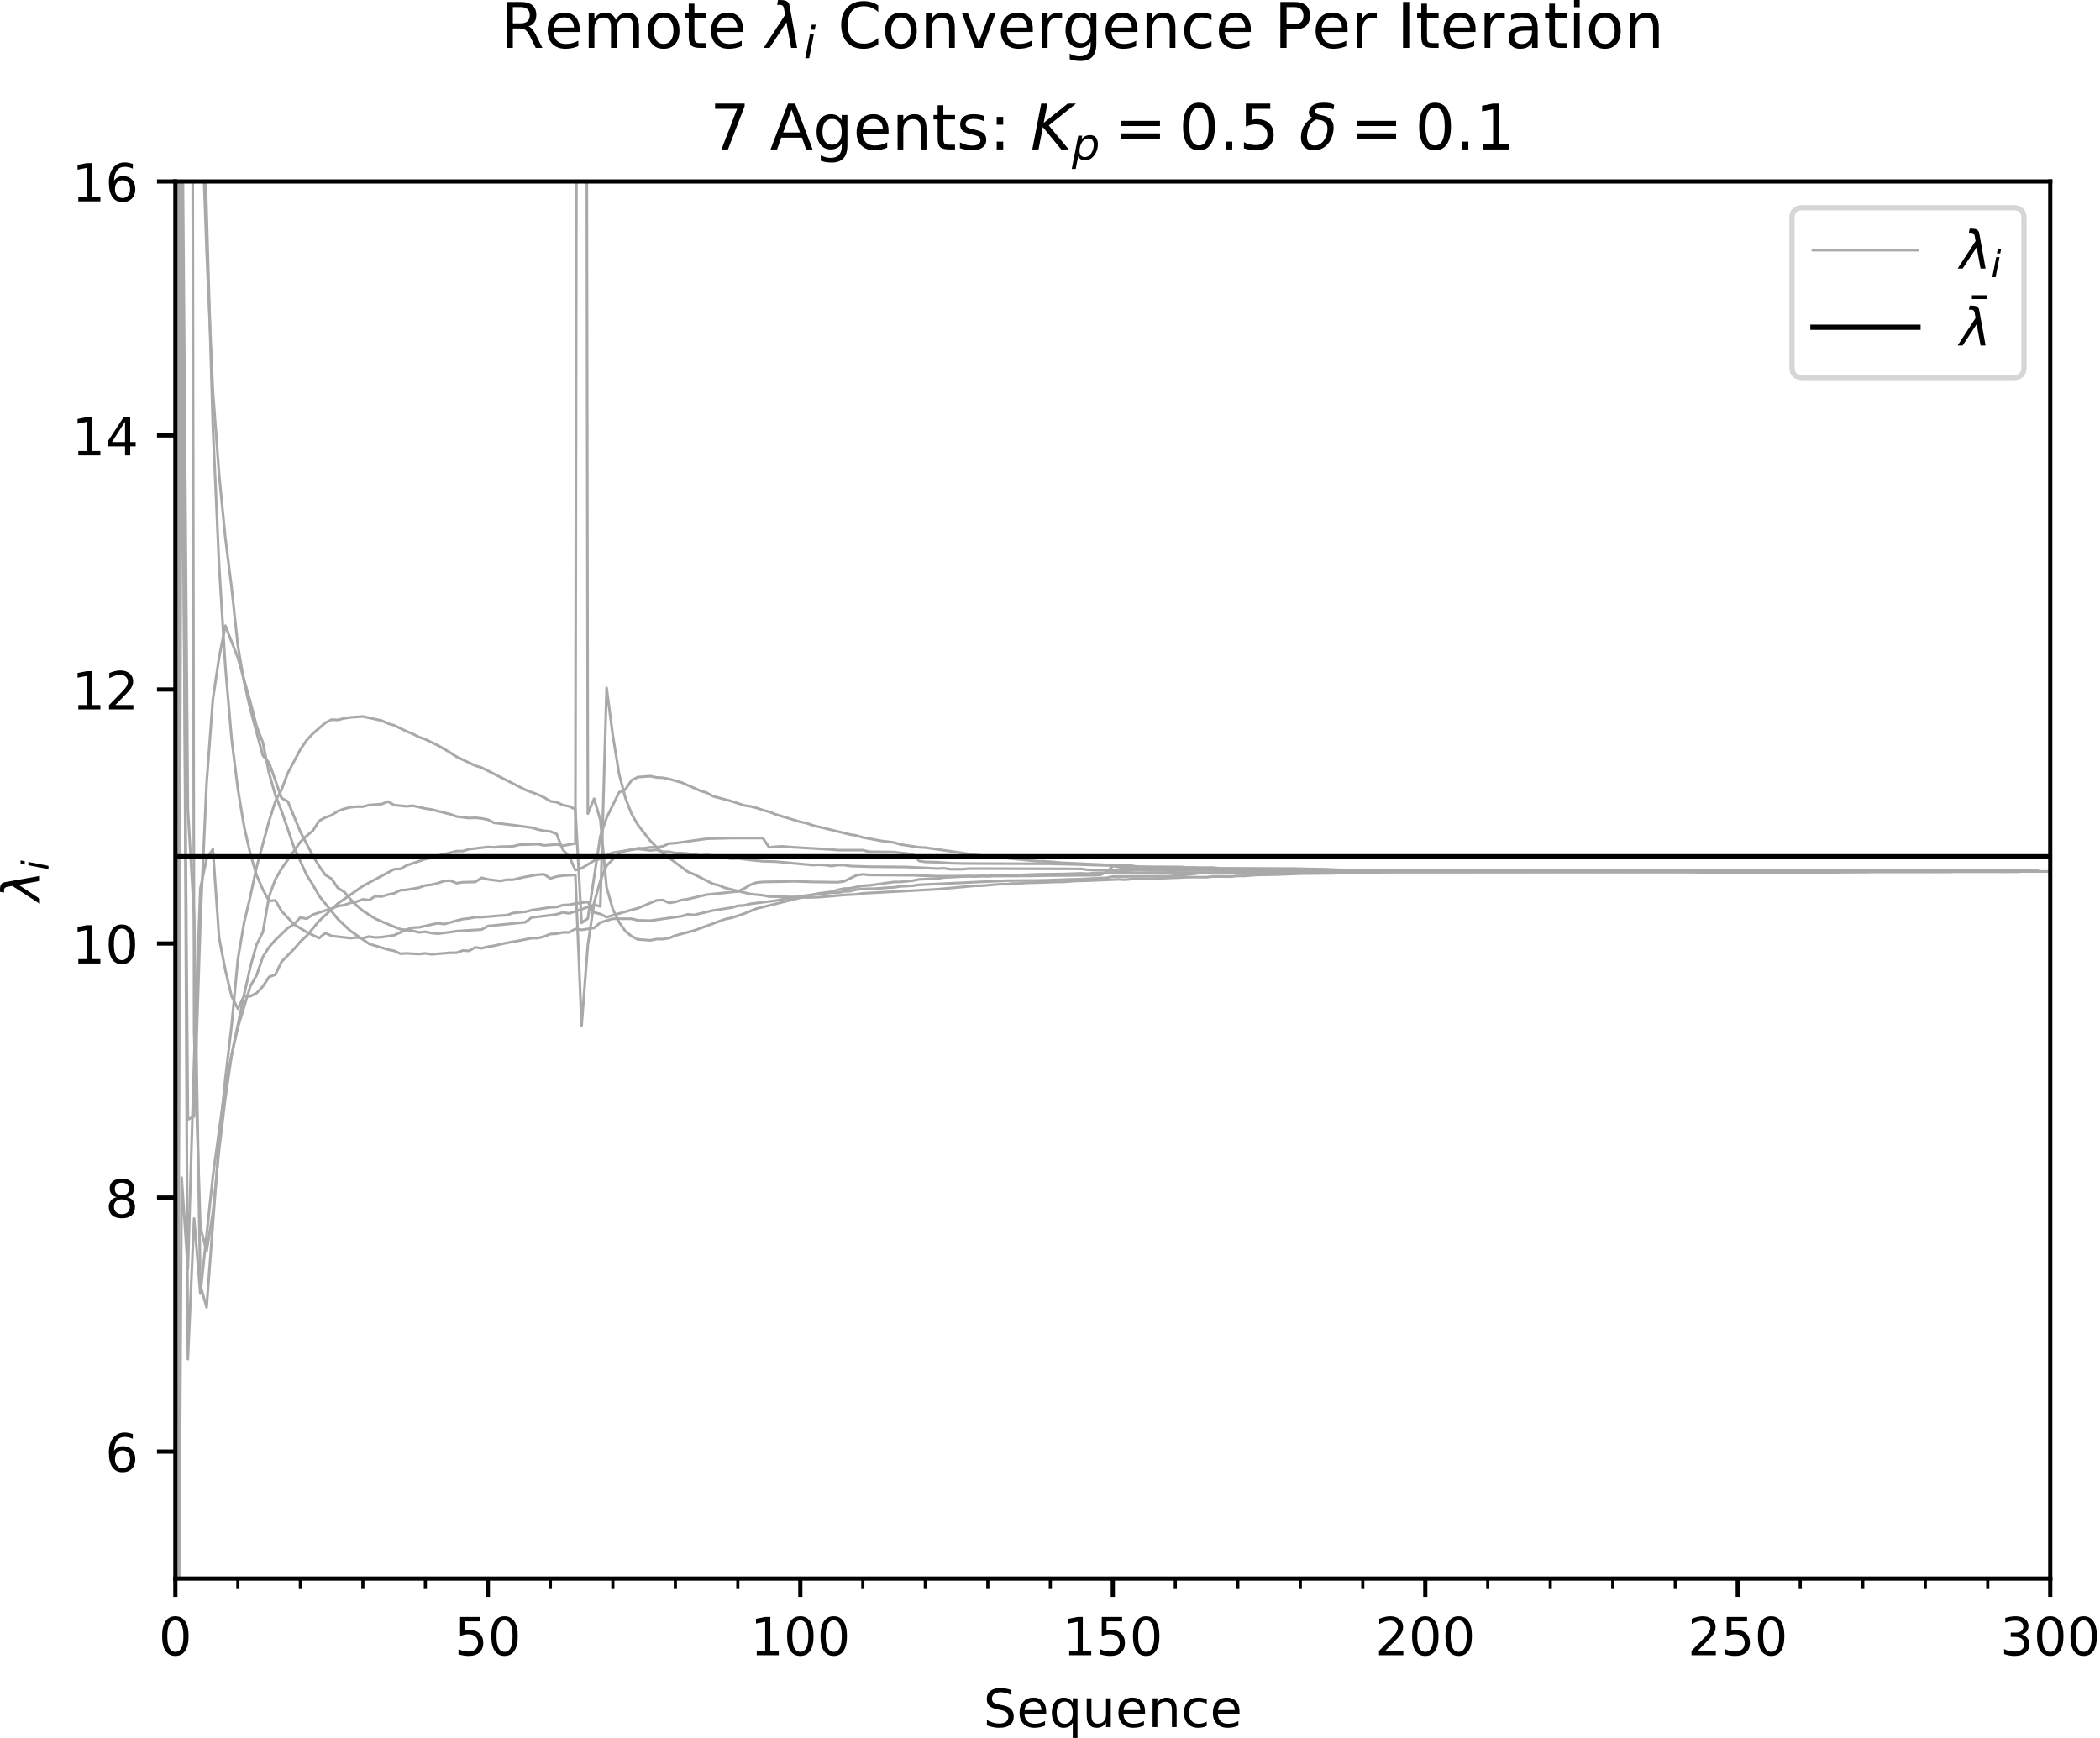 <?xml version="1.0" encoding="utf-8" standalone="no"?>
<!DOCTYPE svg PUBLIC "-//W3C//DTD SVG 1.1//EN"
  "http://www.w3.org/Graphics/SVG/1.1/DTD/svg11.dtd">
<!-- Created with matplotlib (http://matplotlib.org/) -->
<svg height="331pt" version="1.1" viewBox="0 0 400 331" width="400pt" xmlns="http://www.w3.org/2000/svg" xmlns:xlink="http://www.w3.org/1999/xlink">
 <defs>
  <style type="text/css">
*{stroke-linecap:butt;stroke-linejoin:round;}
  </style>
 </defs>
 <g id="figure_1">
  <g id="patch_1">
   <path d="M 0 331.028 
L 400.067 331.028 
L 400.067 0 
L 0 0 
z
" style="fill:#ffffff;"/>
  </g>
  <g id="axes_1">
   <g id="patch_2">
    <path d="M 33.403 300.672 
L 390.523 300.672 
L 390.523 34.56 
L 33.403 34.56 
z
" style="fill:#ffffff;"/>
   </g>
   <g id="matplotlib.axis_1">
    <g id="xtick_1">
     <g id="line2d_1">
      <defs>
       <path d="M 0 0 
L 0 3.5 
" id="m7880a7470b" style="stroke:#000000;stroke-width:0.8;"/>
      </defs>
      <g>
       <use style="stroke:#000000;stroke-width:0.8;" x="33.403" xlink:href="#m7880a7470b" y="300.672"/>
      </g>
     </g>
     <g id="text_1">
      <!-- 0 -->
      <defs>
       <path d="M 31.781 66.406 
Q 24.172 66.406 20.328 58.906 
Q 16.5 51.422 16.5 36.375 
Q 16.5 21.391 20.328 13.891 
Q 24.172 6.391 31.781 6.391 
Q 39.453 6.391 43.281 13.891 
Q 47.125 21.391 47.125 36.375 
Q 47.125 51.422 43.281 58.906 
Q 39.453 66.406 31.781 66.406 
z
M 31.781 74.219 
Q 44.047 74.219 50.516 64.516 
Q 56.984 54.828 56.984 36.375 
Q 56.984 17.969 50.516 8.266 
Q 44.047 -1.422 31.781 -1.422 
Q 19.531 -1.422 13.062 8.266 
Q 6.594 17.969 6.594 36.375 
Q 6.594 54.828 13.062 64.516 
Q 19.531 74.219 31.781 74.219 
z
" id="DejaVuSans-30"/>
      </defs>
      <g transform="translate(30.222 315.27)scale(0.1 -0.1)">
       <use xlink:href="#DejaVuSans-30"/>
      </g>
     </g>
    </g>
    <g id="xtick_2">
     <g id="line2d_2">
      <g>
       <use style="stroke:#000000;stroke-width:0.8;" x="92.923" xlink:href="#m7880a7470b" y="300.672"/>
      </g>
     </g>
     <g id="text_2">
      <!-- 50 -->
      <defs>
       <path d="M 10.797 72.906 
L 49.516 72.906 
L 49.516 64.594 
L 19.828 64.594 
L 19.828 46.734 
Q 21.969 47.469 24.109 47.828 
Q 26.266 48.188 28.422 48.188 
Q 40.625 48.188 47.75 41.5 
Q 54.891 34.812 54.891 23.391 
Q 54.891 11.625 47.562 5.094 
Q 40.234 -1.422 26.906 -1.422 
Q 22.312 -1.422 17.547 -0.641 
Q 12.797 0.141 7.719 1.703 
L 7.719 11.625 
Q 12.109 9.234 16.797 8.062 
Q 21.484 6.891 26.703 6.891 
Q 35.156 6.891 40.078 11.328 
Q 45.016 15.766 45.016 23.391 
Q 45.016 31 40.078 35.438 
Q 35.156 39.891 26.703 39.891 
Q 22.75 39.891 18.812 39.016 
Q 14.891 38.141 10.797 36.281 
z
" id="DejaVuSans-35"/>
      </defs>
      <g transform="translate(86.561 315.27)scale(0.1 -0.1)">
       <use xlink:href="#DejaVuSans-35"/>
       <use x="63.623" xlink:href="#DejaVuSans-30"/>
      </g>
     </g>
    </g>
    <g id="xtick_3">
     <g id="line2d_3">
      <g>
       <use style="stroke:#000000;stroke-width:0.8;" x="152.443" xlink:href="#m7880a7470b" y="300.672"/>
      </g>
     </g>
     <g id="text_3">
      <!-- 100 -->
      <defs>
       <path d="M 12.406 8.297 
L 28.516 8.297 
L 28.516 63.922 
L 10.984 60.406 
L 10.984 69.391 
L 28.422 72.906 
L 38.281 72.906 
L 38.281 8.297 
L 54.391 8.297 
L 54.391 0 
L 12.406 0 
z
" id="DejaVuSans-31"/>
      </defs>
      <g transform="translate(142.899 315.27)scale(0.1 -0.1)">
       <use xlink:href="#DejaVuSans-31"/>
       <use x="63.623" xlink:href="#DejaVuSans-30"/>
       <use x="127.246" xlink:href="#DejaVuSans-30"/>
      </g>
     </g>
    </g>
    <g id="xtick_4">
     <g id="line2d_4">
      <g>
       <use style="stroke:#000000;stroke-width:0.8;" x="211.963" xlink:href="#m7880a7470b" y="300.672"/>
      </g>
     </g>
     <g id="text_4">
      <!-- 150 -->
      <g transform="translate(202.419 315.27)scale(0.1 -0.1)">
       <use xlink:href="#DejaVuSans-31"/>
       <use x="63.623" xlink:href="#DejaVuSans-35"/>
       <use x="127.246" xlink:href="#DejaVuSans-30"/>
      </g>
     </g>
    </g>
    <g id="xtick_5">
     <g id="line2d_5">
      <g>
       <use style="stroke:#000000;stroke-width:0.8;" x="271.483" xlink:href="#m7880a7470b" y="300.672"/>
      </g>
     </g>
     <g id="text_5">
      <!-- 200 -->
      <defs>
       <path d="M 19.188 8.297 
L 53.609 8.297 
L 53.609 0 
L 7.328 0 
L 7.328 8.297 
Q 12.938 14.109 22.625 23.891 
Q 32.328 33.688 34.812 36.531 
Q 39.547 41.844 41.422 45.531 
Q 43.312 49.219 43.312 52.781 
Q 43.312 58.594 39.234 62.25 
Q 35.156 65.922 28.609 65.922 
Q 23.969 65.922 18.812 64.312 
Q 13.672 62.703 7.812 59.422 
L 7.812 69.391 
Q 13.766 71.781 18.938 73 
Q 24.125 74.219 28.422 74.219 
Q 39.75 74.219 46.484 68.547 
Q 53.219 62.891 53.219 53.422 
Q 53.219 48.922 51.531 44.891 
Q 49.859 40.875 45.406 35.406 
Q 44.188 33.984 37.641 27.219 
Q 31.109 20.453 19.188 8.297 
z
" id="DejaVuSans-32"/>
      </defs>
      <g transform="translate(261.939 315.27)scale(0.1 -0.1)">
       <use xlink:href="#DejaVuSans-32"/>
       <use x="63.623" xlink:href="#DejaVuSans-30"/>
       <use x="127.246" xlink:href="#DejaVuSans-30"/>
      </g>
     </g>
    </g>
    <g id="xtick_6">
     <g id="line2d_6">
      <g>
       <use style="stroke:#000000;stroke-width:0.8;" x="331.003" xlink:href="#m7880a7470b" y="300.672"/>
      </g>
     </g>
     <g id="text_6">
      <!-- 250 -->
      <g transform="translate(321.459 315.27)scale(0.1 -0.1)">
       <use xlink:href="#DejaVuSans-32"/>
       <use x="63.623" xlink:href="#DejaVuSans-35"/>
       <use x="127.246" xlink:href="#DejaVuSans-30"/>
      </g>
     </g>
    </g>
    <g id="xtick_7">
     <g id="line2d_7">
      <g>
       <use style="stroke:#000000;stroke-width:0.8;" x="390.523" xlink:href="#m7880a7470b" y="300.672"/>
      </g>
     </g>
     <g id="text_7">
      <!-- 300 -->
      <defs>
       <path d="M 40.578 39.312 
Q 47.656 37.797 51.625 33 
Q 55.609 28.219 55.609 21.188 
Q 55.609 10.406 48.188 4.484 
Q 40.766 -1.422 27.094 -1.422 
Q 22.516 -1.422 17.656 -0.516 
Q 12.797 0.391 7.625 2.203 
L 7.625 11.719 
Q 11.719 9.328 16.594 8.109 
Q 21.484 6.891 26.812 6.891 
Q 36.078 6.891 40.938 10.547 
Q 45.797 14.203 45.797 21.188 
Q 45.797 27.641 41.281 31.266 
Q 36.766 34.906 28.719 34.906 
L 20.219 34.906 
L 20.219 43.016 
L 29.109 43.016 
Q 36.375 43.016 40.234 45.922 
Q 44.094 48.828 44.094 54.297 
Q 44.094 59.906 40.109 62.906 
Q 36.141 65.922 28.719 65.922 
Q 24.656 65.922 20.016 65.031 
Q 15.375 64.156 9.812 62.312 
L 9.812 71.094 
Q 15.438 72.656 20.344 73.438 
Q 25.25 74.219 29.594 74.219 
Q 40.828 74.219 47.359 69.109 
Q 53.906 64.016 53.906 55.328 
Q 53.906 49.266 50.438 45.094 
Q 46.969 40.922 40.578 39.312 
z
" id="DejaVuSans-33"/>
      </defs>
      <g transform="translate(380.979 315.27)scale(0.1 -0.1)">
       <use xlink:href="#DejaVuSans-33"/>
       <use x="63.623" xlink:href="#DejaVuSans-30"/>
       <use x="127.246" xlink:href="#DejaVuSans-30"/>
      </g>
     </g>
    </g>
    <g id="xtick_8">
     <g id="line2d_8">
      <defs>
       <path d="M 0 0 
L 0 2 
" id="m0aa3557a37" style="stroke:#000000;stroke-width:0.6;"/>
      </defs>
      <g>
       <use style="stroke:#000000;stroke-width:0.6;" x="33.403" xlink:href="#m0aa3557a37" y="300.672"/>
      </g>
     </g>
    </g>
    <g id="xtick_9">
     <g id="line2d_9">
      <g>
       <use style="stroke:#000000;stroke-width:0.6;" x="45.307" xlink:href="#m0aa3557a37" y="300.672"/>
      </g>
     </g>
    </g>
    <g id="xtick_10">
     <g id="line2d_10">
      <g>
       <use style="stroke:#000000;stroke-width:0.6;" x="57.211" xlink:href="#m0aa3557a37" y="300.672"/>
      </g>
     </g>
    </g>
    <g id="xtick_11">
     <g id="line2d_11">
      <g>
       <use style="stroke:#000000;stroke-width:0.6;" x="69.115" xlink:href="#m0aa3557a37" y="300.672"/>
      </g>
     </g>
    </g>
    <g id="xtick_12">
     <g id="line2d_12">
      <g>
       <use style="stroke:#000000;stroke-width:0.6;" x="81.019" xlink:href="#m0aa3557a37" y="300.672"/>
      </g>
     </g>
    </g>
    <g id="xtick_13">
     <g id="line2d_13">
      <g>
       <use style="stroke:#000000;stroke-width:0.6;" x="92.923" xlink:href="#m0aa3557a37" y="300.672"/>
      </g>
     </g>
    </g>
    <g id="xtick_14">
     <g id="line2d_14">
      <g>
       <use style="stroke:#000000;stroke-width:0.6;" x="104.827" xlink:href="#m0aa3557a37" y="300.672"/>
      </g>
     </g>
    </g>
    <g id="xtick_15">
     <g id="line2d_15">
      <g>
       <use style="stroke:#000000;stroke-width:0.6;" x="116.731" xlink:href="#m0aa3557a37" y="300.672"/>
      </g>
     </g>
    </g>
    <g id="xtick_16">
     <g id="line2d_16">
      <g>
       <use style="stroke:#000000;stroke-width:0.6;" x="128.635" xlink:href="#m0aa3557a37" y="300.672"/>
      </g>
     </g>
    </g>
    <g id="xtick_17">
     <g id="line2d_17">
      <g>
       <use style="stroke:#000000;stroke-width:0.6;" x="140.539" xlink:href="#m0aa3557a37" y="300.672"/>
      </g>
     </g>
    </g>
    <g id="xtick_18">
     <g id="line2d_18">
      <g>
       <use style="stroke:#000000;stroke-width:0.6;" x="152.443" xlink:href="#m0aa3557a37" y="300.672"/>
      </g>
     </g>
    </g>
    <g id="xtick_19">
     <g id="line2d_19">
      <g>
       <use style="stroke:#000000;stroke-width:0.6;" x="164.347" xlink:href="#m0aa3557a37" y="300.672"/>
      </g>
     </g>
    </g>
    <g id="xtick_20">
     <g id="line2d_20">
      <g>
       <use style="stroke:#000000;stroke-width:0.6;" x="176.251" xlink:href="#m0aa3557a37" y="300.672"/>
      </g>
     </g>
    </g>
    <g id="xtick_21">
     <g id="line2d_21">
      <g>
       <use style="stroke:#000000;stroke-width:0.6;" x="188.155" xlink:href="#m0aa3557a37" y="300.672"/>
      </g>
     </g>
    </g>
    <g id="xtick_22">
     <g id="line2d_22">
      <g>
       <use style="stroke:#000000;stroke-width:0.6;" x="200.059" xlink:href="#m0aa3557a37" y="300.672"/>
      </g>
     </g>
    </g>
    <g id="xtick_23">
     <g id="line2d_23">
      <g>
       <use style="stroke:#000000;stroke-width:0.6;" x="211.963" xlink:href="#m0aa3557a37" y="300.672"/>
      </g>
     </g>
    </g>
    <g id="xtick_24">
     <g id="line2d_24">
      <g>
       <use style="stroke:#000000;stroke-width:0.6;" x="223.867" xlink:href="#m0aa3557a37" y="300.672"/>
      </g>
     </g>
    </g>
    <g id="xtick_25">
     <g id="line2d_25">
      <g>
       <use style="stroke:#000000;stroke-width:0.6;" x="235.771" xlink:href="#m0aa3557a37" y="300.672"/>
      </g>
     </g>
    </g>
    <g id="xtick_26">
     <g id="line2d_26">
      <g>
       <use style="stroke:#000000;stroke-width:0.6;" x="247.675" xlink:href="#m0aa3557a37" y="300.672"/>
      </g>
     </g>
    </g>
    <g id="xtick_27">
     <g id="line2d_27">
      <g>
       <use style="stroke:#000000;stroke-width:0.6;" x="259.579" xlink:href="#m0aa3557a37" y="300.672"/>
      </g>
     </g>
    </g>
    <g id="xtick_28">
     <g id="line2d_28">
      <g>
       <use style="stroke:#000000;stroke-width:0.6;" x="271.483" xlink:href="#m0aa3557a37" y="300.672"/>
      </g>
     </g>
    </g>
    <g id="xtick_29">
     <g id="line2d_29">
      <g>
       <use style="stroke:#000000;stroke-width:0.6;" x="283.387" xlink:href="#m0aa3557a37" y="300.672"/>
      </g>
     </g>
    </g>
    <g id="xtick_30">
     <g id="line2d_30">
      <g>
       <use style="stroke:#000000;stroke-width:0.6;" x="295.291" xlink:href="#m0aa3557a37" y="300.672"/>
      </g>
     </g>
    </g>
    <g id="xtick_31">
     <g id="line2d_31">
      <g>
       <use style="stroke:#000000;stroke-width:0.6;" x="307.195" xlink:href="#m0aa3557a37" y="300.672"/>
      </g>
     </g>
    </g>
    <g id="xtick_32">
     <g id="line2d_32">
      <g>
       <use style="stroke:#000000;stroke-width:0.6;" x="319.099" xlink:href="#m0aa3557a37" y="300.672"/>
      </g>
     </g>
    </g>
    <g id="xtick_33">
     <g id="line2d_33">
      <g>
       <use style="stroke:#000000;stroke-width:0.6;" x="331.003" xlink:href="#m0aa3557a37" y="300.672"/>
      </g>
     </g>
    </g>
    <g id="xtick_34">
     <g id="line2d_34">
      <g>
       <use style="stroke:#000000;stroke-width:0.6;" x="342.907" xlink:href="#m0aa3557a37" y="300.672"/>
      </g>
     </g>
    </g>
    <g id="xtick_35">
     <g id="line2d_35">
      <g>
       <use style="stroke:#000000;stroke-width:0.6;" x="354.811" xlink:href="#m0aa3557a37" y="300.672"/>
      </g>
     </g>
    </g>
    <g id="xtick_36">
     <g id="line2d_36">
      <g>
       <use style="stroke:#000000;stroke-width:0.6;" x="366.715" xlink:href="#m0aa3557a37" y="300.672"/>
      </g>
     </g>
    </g>
    <g id="xtick_37">
     <g id="line2d_37">
      <g>
       <use style="stroke:#000000;stroke-width:0.6;" x="378.619" xlink:href="#m0aa3557a37" y="300.672"/>
      </g>
     </g>
    </g>
    <g id="xtick_38">
     <g id="line2d_38">
      <g>
       <use style="stroke:#000000;stroke-width:0.6;" x="390.523" xlink:href="#m0aa3557a37" y="300.672"/>
      </g>
     </g>
    </g>
    <g id="text_8">
     <!-- Sequence -->
     <defs>
      <path d="M 53.516 70.516 
L 53.516 60.891 
Q 47.906 63.578 42.922 64.891 
Q 37.938 66.219 33.297 66.219 
Q 25.25 66.219 20.875 63.094 
Q 16.5 59.969 16.5 54.203 
Q 16.5 49.359 19.406 46.891 
Q 22.312 44.438 30.422 42.922 
L 36.375 41.703 
Q 47.406 39.594 52.656 34.297 
Q 57.906 29 57.906 20.125 
Q 57.906 9.516 50.797 4.047 
Q 43.703 -1.422 29.984 -1.422 
Q 24.812 -1.422 18.969 -0.25 
Q 13.141 0.922 6.891 3.219 
L 6.891 13.375 
Q 12.891 10.016 18.656 8.297 
Q 24.422 6.594 29.984 6.594 
Q 38.422 6.594 43.016 9.906 
Q 47.609 13.234 47.609 19.391 
Q 47.609 24.75 44.312 27.781 
Q 41.016 30.812 33.5 32.328 
L 27.484 33.5 
Q 16.453 35.688 11.516 40.375 
Q 6.594 45.062 6.594 53.422 
Q 6.594 63.094 13.406 68.656 
Q 20.219 74.219 32.172 74.219 
Q 37.312 74.219 42.625 73.281 
Q 47.953 72.359 53.516 70.516 
z
" id="DejaVuSans-53"/>
      <path d="M 56.203 29.594 
L 56.203 25.203 
L 14.891 25.203 
Q 15.484 15.922 20.484 11.062 
Q 25.484 6.203 34.422 6.203 
Q 39.594 6.203 44.453 7.469 
Q 49.312 8.734 54.109 11.281 
L 54.109 2.781 
Q 49.266 0.734 44.188 -0.344 
Q 39.109 -1.422 33.891 -1.422 
Q 20.797 -1.422 13.156 6.188 
Q 5.516 13.812 5.516 26.812 
Q 5.516 40.234 12.766 48.109 
Q 20.016 56 32.328 56 
Q 43.359 56 49.781 48.891 
Q 56.203 41.797 56.203 29.594 
z
M 47.219 32.234 
Q 47.125 39.594 43.094 43.984 
Q 39.062 48.391 32.422 48.391 
Q 24.906 48.391 20.391 44.141 
Q 15.875 39.891 15.188 32.172 
z
" id="DejaVuSans-65"/>
      <path d="M 14.797 27.297 
Q 14.797 17.391 18.875 11.75 
Q 22.953 6.109 30.078 6.109 
Q 37.203 6.109 41.297 11.75 
Q 45.406 17.391 45.406 27.297 
Q 45.406 37.203 41.297 42.844 
Q 37.203 48.484 30.078 48.484 
Q 22.953 48.484 18.875 42.844 
Q 14.797 37.203 14.797 27.297 
z
M 45.406 8.203 
Q 42.578 3.328 38.25 0.953 
Q 33.938 -1.422 27.875 -1.422 
Q 17.969 -1.422 11.734 6.484 
Q 5.516 14.406 5.516 27.297 
Q 5.516 40.188 11.734 48.094 
Q 17.969 56 27.875 56 
Q 33.938 56 38.25 53.625 
Q 42.578 51.266 45.406 46.391 
L 45.406 54.688 
L 54.391 54.688 
L 54.391 -20.797 
L 45.406 -20.797 
z
" id="DejaVuSans-71"/>
      <path d="M 8.5 21.578 
L 8.5 54.688 
L 17.484 54.688 
L 17.484 21.922 
Q 17.484 14.156 20.5 10.266 
Q 23.531 6.391 29.594 6.391 
Q 36.859 6.391 41.078 11.031 
Q 45.312 15.672 45.312 23.688 
L 45.312 54.688 
L 54.297 54.688 
L 54.297 0 
L 45.312 0 
L 45.312 8.406 
Q 42.047 3.422 37.719 1 
Q 33.406 -1.422 27.688 -1.422 
Q 18.266 -1.422 13.375 4.438 
Q 8.5 10.297 8.5 21.578 
z
M 31.109 56 
z
" id="DejaVuSans-75"/>
      <path d="M 54.891 33.016 
L 54.891 0 
L 45.906 0 
L 45.906 32.719 
Q 45.906 40.484 42.875 44.328 
Q 39.844 48.188 33.797 48.188 
Q 26.516 48.188 22.312 43.547 
Q 18.109 38.922 18.109 30.906 
L 18.109 0 
L 9.078 0 
L 9.078 54.688 
L 18.109 54.688 
L 18.109 46.188 
Q 21.344 51.125 25.703 53.562 
Q 30.078 56 35.797 56 
Q 45.219 56 50.047 50.172 
Q 54.891 44.344 54.891 33.016 
z
" id="DejaVuSans-6e"/>
      <path d="M 48.781 52.594 
L 48.781 44.188 
Q 44.969 46.297 41.141 47.344 
Q 37.312 48.391 33.406 48.391 
Q 24.656 48.391 19.812 42.844 
Q 14.984 37.312 14.984 27.297 
Q 14.984 17.281 19.812 11.734 
Q 24.656 6.203 33.406 6.203 
Q 37.312 6.203 41.141 7.25 
Q 44.969 8.297 48.781 10.406 
L 48.781 2.094 
Q 45.016 0.344 40.984 -0.531 
Q 36.969 -1.422 32.422 -1.422 
Q 20.062 -1.422 12.781 6.344 
Q 5.516 14.109 5.516 27.297 
Q 5.516 40.672 12.859 48.328 
Q 20.219 56 33.016 56 
Q 37.156 56 41.109 55.141 
Q 45.062 54.297 48.781 52.594 
z
" id="DejaVuSans-63"/>
     </defs>
     <g transform="translate(187.298 328.949)scale(0.1 -0.1)">
      <use xlink:href="#DejaVuSans-53"/>
      <use x="63.477" xlink:href="#DejaVuSans-65"/>
      <use x="125" xlink:href="#DejaVuSans-71"/>
      <use x="188.477" xlink:href="#DejaVuSans-75"/>
      <use x="251.855" xlink:href="#DejaVuSans-65"/>
      <use x="313.379" xlink:href="#DejaVuSans-6e"/>
      <use x="376.758" xlink:href="#DejaVuSans-63"/>
      <use x="431.738" xlink:href="#DejaVuSans-65"/>
     </g>
    </g>
   </g>
   <g id="matplotlib.axis_2">
    <g id="ytick_1">
     <g id="line2d_39">
      <defs>
       <path d="M 0 0 
L -3.5 0 
" id="md1a65b5366" style="stroke:#000000;stroke-width:0.8;"/>
      </defs>
      <g>
       <use style="stroke:#000000;stroke-width:0.8;" x="33.403" xlink:href="#md1a65b5366" y="276.48"/>
      </g>
     </g>
     <g id="text_9">
      <!-- 6 -->
      <defs>
       <path d="M 33.016 40.375 
Q 26.375 40.375 22.484 35.828 
Q 18.609 31.297 18.609 23.391 
Q 18.609 15.531 22.484 10.953 
Q 26.375 6.391 33.016 6.391 
Q 39.656 6.391 43.531 10.953 
Q 47.406 15.531 47.406 23.391 
Q 47.406 31.297 43.531 35.828 
Q 39.656 40.375 33.016 40.375 
z
M 52.594 71.297 
L 52.594 62.312 
Q 48.875 64.062 45.094 64.984 
Q 41.312 65.922 37.594 65.922 
Q 27.828 65.922 22.672 59.328 
Q 17.531 52.734 16.797 39.406 
Q 19.672 43.656 24.016 45.922 
Q 28.375 48.188 33.594 48.188 
Q 44.578 48.188 50.953 41.516 
Q 57.328 34.859 57.328 23.391 
Q 57.328 12.156 50.688 5.359 
Q 44.047 -1.422 33.016 -1.422 
Q 20.359 -1.422 13.672 8.266 
Q 6.984 17.969 6.984 36.375 
Q 6.984 53.656 15.188 63.938 
Q 23.391 74.219 37.203 74.219 
Q 40.922 74.219 44.703 73.484 
Q 48.484 72.75 52.594 71.297 
z
" id="DejaVuSans-36"/>
      </defs>
      <g transform="translate(20.041 280.279)scale(0.1 -0.1)">
       <use xlink:href="#DejaVuSans-36"/>
      </g>
     </g>
    </g>
    <g id="ytick_2">
     <g id="line2d_40">
      <g>
       <use style="stroke:#000000;stroke-width:0.8;" x="33.403" xlink:href="#md1a65b5366" y="228.096"/>
      </g>
     </g>
     <g id="text_10">
      <!-- 8 -->
      <defs>
       <path d="M 31.781 34.625 
Q 24.75 34.625 20.719 30.859 
Q 16.703 27.094 16.703 20.516 
Q 16.703 13.922 20.719 10.156 
Q 24.75 6.391 31.781 6.391 
Q 38.812 6.391 42.859 10.172 
Q 46.922 13.969 46.922 20.516 
Q 46.922 27.094 42.891 30.859 
Q 38.875 34.625 31.781 34.625 
z
M 21.922 38.812 
Q 15.578 40.375 12.031 44.719 
Q 8.5 49.078 8.5 55.328 
Q 8.5 64.062 14.719 69.141 
Q 20.953 74.219 31.781 74.219 
Q 42.672 74.219 48.875 69.141 
Q 55.078 64.062 55.078 55.328 
Q 55.078 49.078 51.531 44.719 
Q 48 40.375 41.703 38.812 
Q 48.828 37.156 52.797 32.312 
Q 56.781 27.484 56.781 20.516 
Q 56.781 9.906 50.312 4.234 
Q 43.844 -1.422 31.781 -1.422 
Q 19.734 -1.422 13.25 4.234 
Q 6.781 9.906 6.781 20.516 
Q 6.781 27.484 10.781 32.312 
Q 14.797 37.156 21.922 38.812 
z
M 18.312 54.391 
Q 18.312 48.734 21.844 45.562 
Q 25.391 42.391 31.781 42.391 
Q 38.141 42.391 41.719 45.562 
Q 45.312 48.734 45.312 54.391 
Q 45.312 60.062 41.719 63.234 
Q 38.141 66.406 31.781 66.406 
Q 25.391 66.406 21.844 63.234 
Q 18.312 60.062 18.312 54.391 
z
" id="DejaVuSans-38"/>
      </defs>
      <g transform="translate(20.041 231.895)scale(0.1 -0.1)">
       <use xlink:href="#DejaVuSans-38"/>
      </g>
     </g>
    </g>
    <g id="ytick_3">
     <g id="line2d_41">
      <g>
       <use style="stroke:#000000;stroke-width:0.8;" x="33.403" xlink:href="#md1a65b5366" y="179.712"/>
      </g>
     </g>
     <g id="text_11">
      <!-- 10 -->
      <g transform="translate(13.678 183.511)scale(0.1 -0.1)">
       <use xlink:href="#DejaVuSans-31"/>
       <use x="63.623" xlink:href="#DejaVuSans-30"/>
      </g>
     </g>
    </g>
    <g id="ytick_4">
     <g id="line2d_42">
      <g>
       <use style="stroke:#000000;stroke-width:0.8;" x="33.403" xlink:href="#md1a65b5366" y="131.328"/>
      </g>
     </g>
     <g id="text_12">
      <!-- 12 -->
      <g transform="translate(13.678 135.127)scale(0.1 -0.1)">
       <use xlink:href="#DejaVuSans-31"/>
       <use x="63.623" xlink:href="#DejaVuSans-32"/>
      </g>
     </g>
    </g>
    <g id="ytick_5">
     <g id="line2d_43">
      <g>
       <use style="stroke:#000000;stroke-width:0.8;" x="33.403" xlink:href="#md1a65b5366" y="82.944"/>
      </g>
     </g>
     <g id="text_13">
      <!-- 14 -->
      <defs>
       <path d="M 37.797 64.312 
L 12.891 25.391 
L 37.797 25.391 
z
M 35.203 72.906 
L 47.609 72.906 
L 47.609 25.391 
L 58.016 25.391 
L 58.016 17.188 
L 47.609 17.188 
L 47.609 0 
L 37.797 0 
L 37.797 17.188 
L 4.891 17.188 
L 4.891 26.703 
z
" id="DejaVuSans-34"/>
      </defs>
      <g transform="translate(13.678 86.743)scale(0.1 -0.1)">
       <use xlink:href="#DejaVuSans-31"/>
       <use x="63.623" xlink:href="#DejaVuSans-34"/>
      </g>
     </g>
    </g>
    <g id="ytick_6">
     <g id="line2d_44">
      <g>
       <use style="stroke:#000000;stroke-width:0.8;" x="33.403" xlink:href="#md1a65b5366" y="34.56"/>
      </g>
     </g>
     <g id="text_14">
      <!-- 16 -->
      <g transform="translate(13.678 38.359)scale(0.1 -0.1)">
       <use xlink:href="#DejaVuSans-31"/>
       <use x="63.623" xlink:href="#DejaVuSans-36"/>
      </g>
     </g>
    </g>
    <g id="text_15">
     <!-- $\lambda_i$ -->
     <defs>
      <path d="M 36.719 67.438 
L 48.828 0 
L 39.312 0 
L 31.844 40.438 
L 5.125 0 
L -4.391 0 
L 29.734 52.438 
L 28.031 62.109 
Q 26.953 68.266 21.734 68.266 
L 17.047 68.266 
L 18.5 75.984 
L 24.219 75.875 
Q 35.203 75.734 36.719 67.438 
z
" id="DejaVuSans-Oblique-3bb"/>
      <path d="M 18.312 75.984 
L 27.297 75.984 
L 25.094 64.594 
L 16.109 64.594 
z
M 14.203 54.688 
L 23.188 54.688 
L 12.5 0 
L 3.516 0 
z
" id="DejaVuSans-Oblique-69"/>
     </defs>
     <g transform="translate(7.598 171.716)rotate(-90)scale(0.1 -0.1)">
      <use transform="translate(0 0.016)" xlink:href="#DejaVuSans-Oblique-3bb"/>
      <use transform="translate(59.18 -16.391)scale(0.7)" xlink:href="#DejaVuSans-Oblique-69"/>
     </g>
    </g>
   </g>
   <g id="line2d_45">
    <path clip-path="url(#p753ad5674a)" d="M 33.658 332.028 
L 34.594 2.627 
L 35.784 154.189 
L 36.974 174.329 
L 38.165 244.849 
L 39.355 249.022 
L 41.736 217.331 
L 42.926 205.416 
L 44.117 195.316 
L 45.307 182.736 
L 46.498 175.72 
L 47.688 170.7 
L 48.878 165.136 
L 51.259 156.367 
L 52.45 152.617 
L 53.64 150.379 
L 54.83 147.234 
L 57.211 142.759 
L 58.402 141.005 
L 59.592 139.735 
L 61.973 137.678 
L 63.163 137.074 
L 64.354 137.134 
L 65.544 136.832 
L 66.734 136.65 
L 69.115 136.469 
L 72.686 137.255 
L 73.877 137.799 
L 75.067 138.162 
L 77.448 139.311 
L 78.638 139.795 
L 79.829 140.4 
L 81.019 140.823 
L 83.4 141.972 
L 85.781 143.364 
L 86.971 144.15 
L 90.542 145.843 
L 91.733 146.206 
L 100.066 150.44 
L 102.446 151.347 
L 103.637 151.891 
L 104.827 152.617 
L 106.018 152.798 
L 107.208 153.343 
L 108.398 153.585 
L 109.589 154.129 
L 110.779 175.781 
L 111.97 174.934 
L 114.35 159.27 
L 115.541 155.762 
L 117.922 150.924 
L 119.112 150.379 
L 120.302 148.625 
L 121.493 148.02 
L 123.874 147.839 
L 125.064 148.081 
L 126.254 148.141 
L 127.445 148.383 
L 129.826 149.049 
L 133.397 150.621 
L 134.587 150.984 
L 135.778 151.649 
L 139.349 152.617 
L 141.73 153.403 
L 142.92 153.585 
L 144.11 153.887 
L 145.301 154.31 
L 146.491 154.613 
L 147.682 155.097 
L 152.443 156.548 
L 153.634 156.79 
L 154.824 157.213 
L 161.966 158.967 
L 163.157 159.149 
L 164.347 159.512 
L 167.918 160.177 
L 170.299 160.479 
L 171.49 160.842 
L 175.061 161.387 
L 176.251 161.447 
L 185.774 162.838 
L 197.678 164.048 
L 198.869 164.048 
L 202.44 164.35 
L 214.344 164.894 
L 215.534 164.894 
L 216.725 165.076 
L 225.058 165.136 
L 226.248 165.257 
L 231.01 165.257 
L 232.2 165.378 
L 246.485 165.439 
L 248.866 165.499 
L 252.437 165.56 
L 260.77 165.923 
L 342.907 165.983 
L 345.288 166.044 
L 350.05 165.802 
L 351.24 165.862 
L 353.621 165.802 
L 382.19 165.862 
L 384.571 165.923 
L 386.952 165.923 
L 386.952 165.923 
" style="fill:none;stroke:#a9a9a9;stroke-linecap:square;stroke-width:0.5;"/>
   </g>
   <g id="line2d_46">
    <path clip-path="url(#p753ad5674a)" d="M 33.665 332.028 
L 34.594 14.481 
L 35.784 258.88 
L 36.974 232.088 
L 38.165 246.421 
L 40.546 224.044 
L 42.926 206.686 
L 46.498 189.449 
L 47.688 184.127 
L 48.878 179.893 
L 50.069 177.535 
L 51.259 170.7 
L 52.45 167.495 
L 53.64 165.439 
L 57.211 160.358 
L 58.402 159.209 
L 59.592 158.242 
L 60.782 156.367 
L 61.973 155.701 
L 63.163 155.278 
L 64.354 154.492 
L 65.544 154.068 
L 66.734 153.766 
L 67.925 153.645 
L 69.115 153.645 
L 70.306 153.343 
L 72.686 153.161 
L 73.877 152.677 
L 75.067 153.343 
L 77.448 153.585 
L 78.638 153.464 
L 81.019 154.008 
L 82.21 154.189 
L 85.781 155.097 
L 86.971 155.52 
L 89.352 155.822 
L 90.542 155.762 
L 91.733 155.883 
L 92.923 156.125 
L 94.114 156.73 
L 97.685 157.153 
L 101.256 157.637 
L 102.446 158 
L 103.637 158.242 
L 104.827 158.363 
L 106.018 158.846 
L 107.208 161.87 
L 108.398 163.08 
L 109.589 165.741 
L 110.779 165.378 
L 113.16 163.927 
L 114.35 163.564 
L 115.541 162.899 
L 116.731 162.415 
L 120.302 161.87 
L 121.493 161.568 
L 122.683 161.568 
L 123.874 161.387 
L 125.064 161.387 
L 126.254 161.205 
L 127.445 160.661 
L 128.635 160.6 
L 134.587 159.754 
L 136.968 159.693 
L 139.349 159.633 
L 145.301 159.633 
L 146.491 161.387 
L 148.872 161.205 
L 151.253 161.387 
L 158.395 161.81 
L 159.586 161.931 
L 164.347 161.931 
L 165.538 162.233 
L 170.299 162.294 
L 173.87 162.717 
L 175.061 163.987 
L 176.251 164.169 
L 178.632 164.229 
L 181.013 164.411 
L 183.394 164.471 
L 200.059 164.532 
L 202.44 164.592 
L 204.821 164.652 
L 208.392 164.773 
L 210.773 164.834 
L 222.677 165.378 
L 223.867 165.378 
L 226.248 165.56 
L 228.629 165.62 
L 233.39 165.681 
L 236.962 165.802 
L 241.723 165.741 
L 244.104 165.681 
L 279.816 165.741 
L 283.387 165.862 
L 296.482 165.923 
L 298.862 165.983 
L 321.48 166.044 
L 327.432 166.285 
L 347.669 166.225 
L 351.24 166.104 
L 356.002 166.044 
L 356.002 166.044 
" style="fill:none;stroke:#a9a9a9;stroke-linecap:square;stroke-width:0.5;"/>
   </g>
   <g id="line2d_47">
    <path clip-path="url(#p753ad5674a)" d="M 33.568 332.028 
L 34.179 -1 
M 38.151 -1 
L 40.546 81.311 
L 41.736 107.68 
L 42.926 127.034 
L 44.117 140.702 
L 45.307 150.258 
L 46.498 157.455 
L 47.688 162.657 
L 48.878 166.709 
L 50.069 169.43 
L 51.259 171.608 
L 52.45 171.487 
L 53.64 173.543 
L 56.021 176.083 
L 58.402 177.535 
L 60.782 178.684 
L 61.973 177.716 
L 63.163 178.26 
L 66.734 178.684 
L 67.925 178.563 
L 69.115 178.684 
L 70.306 178.381 
L 71.496 178.563 
L 72.686 178.502 
L 75.067 178.14 
L 77.448 177.051 
L 78.638 176.688 
L 79.829 176.628 
L 83.4 175.841 
L 84.59 176.023 
L 86.971 175.357 
L 88.162 175.055 
L 89.352 174.934 
L 90.542 174.692 
L 91.733 174.692 
L 95.304 174.39 
L 96.494 174.329 
L 97.685 173.906 
L 100.066 173.664 
L 101.256 173.362 
L 104.827 172.817 
L 106.018 172.757 
L 107.208 172.394 
L 108.398 172.333 
L 109.589 172.092 
L 111.97 171.789 
L 113.16 173.785 
L 114.35 174.087 
L 115.541 174.692 
L 120.302 173.301 
L 121.493 172.999 
L 125.064 171.487 
L 126.254 171.426 
L 127.445 171.971 
L 128.635 171.789 
L 129.826 171.426 
L 131.016 171.245 
L 134.587 170.398 
L 140.539 169.793 
L 141.73 169.249 
L 142.92 168.523 
L 144.11 168.1 
L 145.301 167.979 
L 148.872 167.918 
L 151.253 167.858 
L 154.824 167.979 
L 159.586 168.039 
L 160.776 167.858 
L 163.157 166.709 
L 164.347 166.527 
L 165.538 166.648 
L 173.87 166.709 
L 178.632 166.89 
L 196.488 166.83 
L 198.869 166.769 
L 208.392 166.709 
L 209.582 166.648 
L 210.773 166.104 
L 211.963 164.955 
L 214.344 165.318 
L 227.438 165.257 
L 231.01 165.741 
L 233.39 165.923 
L 388.142 165.862 
L 388.142 165.862 
" style="fill:none;stroke:#a9a9a9;stroke-linecap:square;stroke-width:0.5;"/>
   </g>
   <g id="line2d_48">
    <path clip-path="url(#p753ad5674a)" d="M 33.944 332.028 
L 34.594 224.286 
L 35.784 241.644 
L 36.974 201.969 
L 38.165 169.188 
L 39.355 163.624 
L 40.546 161.749 
L 41.736 178.623 
L 42.926 184.792 
L 44.117 189.752 
L 45.307 192.11 
L 46.498 189.691 
L 47.688 189.752 
L 48.878 189.147 
L 50.069 187.877 
L 51.259 186.062 
L 52.45 185.639 
L 53.64 183.159 
L 56.021 180.74 
L 57.211 179.349 
L 58.402 178.26 
L 60.782 175.418 
L 64.354 172.092 
L 69.115 168.765 
L 75.067 165.56 
L 76.258 165.499 
L 77.448 164.834 
L 81.019 163.624 
L 82.21 163.382 
L 83.4 162.959 
L 85.781 162.415 
L 86.971 162.112 
L 88.162 162.112 
L 89.352 161.749 
L 92.923 161.326 
L 94.114 161.387 
L 95.304 161.266 
L 97.685 161.205 
L 98.875 160.903 
L 101.256 160.842 
L 102.446 160.782 
L 103.637 161.024 
L 106.018 160.842 
L 107.208 161.084 
L 109.589 160.661 
L 109.848 -1 
M 111.717 -1 
L 111.97 154.976 
L 113.16 152.133 
L 114.35 156.185 
L 115.541 169.007 
L 116.731 173.18 
L 117.922 175.66 
L 119.112 177.353 
L 120.302 178.321 
L 121.493 178.926 
L 123.874 179.107 
L 125.064 178.865 
L 126.254 178.865 
L 127.445 178.684 
L 128.635 178.2 
L 132.206 177.232 
L 138.158 175.055 
L 139.349 174.813 
L 141.73 174.027 
L 144.11 173.059 
L 154.824 170.398 
L 156.014 170.156 
L 158.395 169.854 
L 159.586 169.491 
L 160.776 169.249 
L 161.966 169.188 
L 164.347 168.705 
L 165.538 168.644 
L 170.299 167.979 
L 171.49 167.979 
L 173.87 167.737 
L 175.061 167.495 
L 178.632 167.314 
L 179.822 167.132 
L 184.584 166.89 
L 185.774 166.951 
L 186.965 166.83 
L 188.155 166.89 
L 189.346 166.769 
L 192.917 166.709 
L 197.678 166.527 
L 202.44 166.467 
L 206.011 166.346 
L 207.202 166.406 
L 208.392 166.285 
L 221.486 166.225 
L 222.677 166.164 
L 225.058 166.225 
L 232.2 166.225 
L 233.39 166.044 
L 235.771 165.983 
L 245.294 165.923 
L 248.866 165.802 
L 254.818 165.862 
L 257.198 165.923 
L 308.386 165.983 
L 310.766 166.044 
L 313.147 165.983 
L 315.528 165.923 
L 377.429 165.923 
L 377.429 165.923 
" style="fill:none;stroke:#a9a9a9;stroke-linecap:square;stroke-width:0.5;"/>
   </g>
   <g id="line2d_49">
    <path clip-path="url(#p753ad5674a)" d="M 33.698 332.028 
L 34.594 59.599 
L 35.784 213.218 
L 36.974 212.613 
L 38.165 175.539 
L 39.355 149.17 
L 40.546 133.203 
L 41.736 125.22 
L 42.926 119.172 
L 45.307 125.28 
L 47.688 133.687 
L 48.878 138.344 
L 50.069 141.428 
L 51.259 147.295 
L 52.45 151.468 
L 53.64 154.492 
L 56.021 161.447 
L 58.402 166.648 
L 59.592 168.523 
L 60.782 170.64 
L 64.354 175.055 
L 66.734 177.293 
L 70.306 179.772 
L 73.877 180.861 
L 75.067 181.103 
L 76.258 181.647 
L 77.448 181.587 
L 79.829 181.708 
L 81.019 181.587 
L 82.21 181.768 
L 85.781 181.466 
L 86.971 181.466 
L 88.162 181.043 
L 89.352 181.103 
L 90.542 180.438 
L 91.733 180.619 
L 92.923 180.317 
L 94.114 180.135 
L 96.494 179.591 
L 98.875 179.168 
L 101.256 178.684 
L 102.446 178.684 
L 103.637 178.381 
L 104.827 177.898 
L 106.018 177.837 
L 107.208 177.595 
L 108.398 177.595 
L 109.589 176.93 
L 110.779 177.111 
L 113.16 176.748 
L 114.35 175.72 
L 116.731 174.995 
L 120.302 174.995 
L 121.493 175.297 
L 123.874 175.357 
L 129.826 174.511 
L 131.016 174.148 
L 132.206 174.269 
L 135.778 173.422 
L 139.349 172.878 
L 140.539 172.515 
L 141.73 172.454 
L 142.92 172.152 
L 145.301 171.85 
L 147.682 171.547 
L 151.253 170.882 
L 154.824 170.398 
L 158.395 170.035 
L 159.586 170.035 
L 160.776 169.793 
L 161.966 169.733 
L 163.157 169.43 
L 164.347 169.309 
L 166.728 169.249 
L 169.109 169.068 
L 170.299 169.007 
L 171.49 168.826 
L 173.87 168.705 
L 175.061 168.523 
L 191.726 167.737 
L 198.869 167.676 
L 203.63 167.495 
L 206.011 167.435 
L 210.773 167.193 
L 211.963 166.951 
L 222.677 166.89 
L 225.058 166.709 
L 228.629 166.285 
L 231.01 166.346 
L 247.675 166.285 
L 250.056 166.225 
L 256.008 166.164 
L 258.389 166.104 
L 344.098 166.044 
L 346.478 165.983 
L 384.571 166.044 
L 384.571 166.044 
" style="fill:none;stroke:#a9a9a9;stroke-linecap:square;stroke-width:0.5;"/>
   </g>
   <g id="line2d_50">
    <path clip-path="url(#p753ad5674a)" d="M 33.52 332.028 
L 33.952 -1 
M 38.046 -1 
L 38.165 14.723 
L 39.355 47.805 
L 40.546 74.416 
L 41.736 90.383 
L 42.926 102.479 
L 44.117 111.914 
L 45.307 122.982 
L 46.498 129.937 
L 47.688 135.138 
L 50.069 143.908 
L 51.259 145.299 
L 53.64 152.012 
L 54.83 152.677 
L 57.211 158.423 
L 59.592 163.02 
L 60.782 164.955 
L 61.973 166.648 
L 63.163 167.374 
L 64.354 169.128 
L 65.544 169.854 
L 66.734 171.245 
L 67.925 172.454 
L 69.115 173.483 
L 71.496 174.995 
L 73.877 176.023 
L 76.258 176.99 
L 78.638 177.293 
L 79.829 177.595 
L 81.019 177.474 
L 82.21 177.716 
L 83.4 177.837 
L 85.781 177.535 
L 86.971 177.353 
L 91.733 177.051 
L 92.923 176.386 
L 100.066 175.66 
L 101.256 174.753 
L 104.827 174.329 
L 106.018 174.148 
L 107.208 173.785 
L 108.398 173.966 
L 110.779 173.18 
L 113.16 172.333 
L 114.35 172.636 
L 115.541 131.026 
L 116.731 140.098 
L 117.922 147.416 
L 119.112 151.952 
L 120.302 155.036 
L 121.493 157.092 
L 123.874 160.177 
L 126.254 162.536 
L 131.016 166.044 
L 132.206 166.527 
L 135.778 168.342 
L 136.968 168.644 
L 138.158 169.128 
L 142.92 170.277 
L 145.301 170.519 
L 146.491 170.761 
L 150.062 170.821 
L 153.634 170.942 
L 156.014 170.882 
L 160.776 170.459 
L 163.157 170.338 
L 164.347 170.156 
L 178.632 169.37 
L 185.774 168.705 
L 186.965 168.705 
L 190.536 168.402 
L 191.726 168.402 
L 192.917 168.281 
L 194.107 168.281 
L 195.298 168.16 
L 197.678 168.1 
L 201.25 167.979 
L 202.44 167.979 
L 204.821 167.797 
L 207.202 167.737 
L 213.154 167.495 
L 214.344 167.556 
L 215.534 167.435 
L 219.106 167.374 
L 226.248 167.072 
L 229.819 167.072 
L 231.01 166.951 
L 234.581 166.951 
L 235.771 166.83 
L 236.962 166.83 
L 239.342 166.648 
L 242.914 166.588 
L 247.675 166.406 
L 253.627 166.346 
L 256.008 166.285 
L 261.96 166.225 
L 263.15 166.104 
L 345.288 166.044 
L 347.669 165.983 
L 350.05 166.044 
L 391.714 165.983 
L 391.714 165.983 
" style="fill:none;stroke:#a9a9a9;stroke-linecap:square;stroke-width:0.5;"/>
   </g>
   <g id="line2d_51">
    <path clip-path="url(#p753ad5674a)" d="M 33.462 332.028 
L 33.681 -1 
M 36.652 -1 
L 36.974 196.646 
L 38.165 233.781 
L 39.355 238.257 
L 40.546 230.999 
L 41.736 219.024 
L 42.926 209.166 
L 44.117 201.001 
L 45.307 195.679 
L 47.688 187.816 
L 48.878 185.76 
L 50.069 182.252 
L 51.259 180.377 
L 52.45 179.047 
L 54.83 176.748 
L 56.021 176.023 
L 57.211 174.753 
L 58.402 174.995 
L 59.592 174.208 
L 61.973 173.422 
L 63.163 173.059 
L 64.354 172.575 
L 65.544 172.394 
L 66.734 171.971 
L 67.925 171.729 
L 69.115 171.305 
L 70.306 171.426 
L 71.496 170.7 
L 72.686 170.761 
L 73.877 170.398 
L 75.067 170.156 
L 76.258 169.551 
L 77.448 169.491 
L 79.829 169.068 
L 81.019 168.644 
L 82.21 168.523 
L 83.4 168.221 
L 84.59 167.797 
L 85.781 167.737 
L 86.971 168.221 
L 88.162 168.039 
L 90.542 167.979 
L 91.733 167.193 
L 92.923 167.495 
L 95.304 167.797 
L 96.494 167.556 
L 97.685 167.556 
L 100.066 167.011 
L 102.446 166.588 
L 103.637 166.527 
L 104.827 167.314 
L 106.018 166.951 
L 107.208 166.769 
L 109.589 166.648 
L 110.779 195.316 
L 111.97 180.014 
L 113.16 171.971 
L 114.35 167.737 
L 115.541 164.894 
L 117.922 162.475 
L 119.112 162.052 
L 120.302 161.81 
L 121.493 161.689 
L 123.874 161.991 
L 125.064 161.87 
L 126.254 162.233 
L 127.445 162.233 
L 128.635 162.475 
L 129.826 162.475 
L 132.206 162.717 
L 133.397 162.959 
L 134.587 162.838 
L 135.778 162.959 
L 138.158 163.382 
L 139.349 163.564 
L 140.539 163.503 
L 142.92 163.806 
L 145.301 164.048 
L 147.682 164.108 
L 154.824 164.773 
L 156.014 164.713 
L 157.205 164.773 
L 158.395 164.955 
L 159.586 164.773 
L 160.776 164.773 
L 161.966 164.955 
L 165.538 165.076 
L 172.68 165.136 
L 178.632 165.439 
L 179.822 165.378 
L 181.013 165.56 
L 183.394 165.56 
L 184.584 165.439 
L 206.011 165.499 
L 207.202 165.681 
L 209.582 165.741 
L 213.154 165.862 
L 215.534 165.802 
L 216.725 165.741 
L 219.106 165.802 
L 232.2 165.802 
L 234.581 165.983 
L 242.914 165.923 
L 246.485 165.802 
L 248.866 165.741 
L 250.056 165.681 
L 253.627 165.802 
L 347.669 165.862 
L 352.43 166.044 
L 371.477 166.044 
L 372.667 165.923 
L 381 165.983 
L 381 165.983 
" style="fill:none;stroke:#a9a9a9;stroke-linecap:square;stroke-width:0.5;"/>
   </g>
   <g id="line2d_52">
    <path clip-path="url(#p753ad5674a)" d="M 33.403 163.184 
L 390.523 163.184 
" style="fill:none;stroke:#000000;stroke-linecap:square;"/>
   </g>
   <g id="patch_3">
    <path d="M 33.403 300.672 
L 33.403 34.56 
" style="fill:none;stroke:#000000;stroke-linecap:square;stroke-linejoin:miter;stroke-width:0.8;"/>
   </g>
   <g id="patch_4">
    <path d="M 390.523 300.672 
L 390.523 34.56 
" style="fill:none;stroke:#000000;stroke-linecap:square;stroke-linejoin:miter;stroke-width:0.8;"/>
   </g>
   <g id="patch_5">
    <path d="M 33.403 300.672 
L 390.523 300.672 
" style="fill:none;stroke:#000000;stroke-linecap:square;stroke-linejoin:miter;stroke-width:0.8;"/>
   </g>
   <g id="patch_6">
    <path d="M 33.403 34.56 
L 390.523 34.56 
" style="fill:none;stroke:#000000;stroke-linecap:square;stroke-linejoin:miter;stroke-width:0.8;"/>
   </g>
   <g id="text_16">
    <!-- 7 Agents: $K_p=0.5$ $\delta=0.1$ -->
    <defs>
     <path d="M 8.203 72.906 
L 55.078 72.906 
L 55.078 68.703 
L 28.609 0 
L 18.312 0 
L 43.219 64.594 
L 8.203 64.594 
z
" id="DejaVuSans-37"/>
     <path id="DejaVuSans-20"/>
     <path d="M 34.188 63.188 
L 20.797 26.906 
L 47.609 26.906 
z
M 28.609 72.906 
L 39.797 72.906 
L 67.578 0 
L 57.328 0 
L 50.688 18.703 
L 17.828 18.703 
L 11.188 0 
L 0.781 0 
z
" id="DejaVuSans-41"/>
     <path d="M 45.406 27.984 
Q 45.406 37.75 41.375 43.109 
Q 37.359 48.484 30.078 48.484 
Q 22.859 48.484 18.828 43.109 
Q 14.797 37.75 14.797 27.984 
Q 14.797 18.266 18.828 12.891 
Q 22.859 7.516 30.078 7.516 
Q 37.359 7.516 41.375 12.891 
Q 45.406 18.266 45.406 27.984 
z
M 54.391 6.781 
Q 54.391 -7.172 48.188 -13.984 
Q 42 -20.797 29.203 -20.797 
Q 24.469 -20.797 20.266 -20.094 
Q 16.062 -19.391 12.109 -17.922 
L 12.109 -9.188 
Q 16.062 -11.328 19.922 -12.344 
Q 23.781 -13.375 27.781 -13.375 
Q 36.625 -13.375 41.016 -8.766 
Q 45.406 -4.156 45.406 5.172 
L 45.406 9.625 
Q 42.625 4.781 38.281 2.391 
Q 33.938 0 27.875 0 
Q 17.828 0 11.672 7.656 
Q 5.516 15.328 5.516 27.984 
Q 5.516 40.672 11.672 48.328 
Q 17.828 56 27.875 56 
Q 33.938 56 38.281 53.609 
Q 42.625 51.219 45.406 46.391 
L 45.406 54.688 
L 54.391 54.688 
z
" id="DejaVuSans-67"/>
     <path d="M 18.312 70.219 
L 18.312 54.688 
L 36.812 54.688 
L 36.812 47.703 
L 18.312 47.703 
L 18.312 18.016 
Q 18.312 11.328 20.141 9.422 
Q 21.969 7.516 27.594 7.516 
L 36.812 7.516 
L 36.812 0 
L 27.594 0 
Q 17.188 0 13.234 3.875 
Q 9.281 7.766 9.281 18.016 
L 9.281 47.703 
L 2.688 47.703 
L 2.688 54.688 
L 9.281 54.688 
L 9.281 70.219 
z
" id="DejaVuSans-74"/>
     <path d="M 44.281 53.078 
L 44.281 44.578 
Q 40.484 46.531 36.375 47.5 
Q 32.281 48.484 27.875 48.484 
Q 21.188 48.484 17.844 46.438 
Q 14.5 44.391 14.5 40.281 
Q 14.5 37.156 16.891 35.375 
Q 19.281 33.594 26.516 31.984 
L 29.594 31.297 
Q 39.156 29.25 43.188 25.516 
Q 47.219 21.781 47.219 15.094 
Q 47.219 7.469 41.188 3.016 
Q 35.156 -1.422 24.609 -1.422 
Q 20.219 -1.422 15.453 -0.562 
Q 10.688 0.297 5.422 2 
L 5.422 11.281 
Q 10.406 8.688 15.234 7.391 
Q 20.062 6.109 24.812 6.109 
Q 31.156 6.109 34.562 8.281 
Q 37.984 10.453 37.984 14.406 
Q 37.984 18.062 35.516 20.016 
Q 33.062 21.969 24.703 23.781 
L 21.578 24.516 
Q 13.234 26.266 9.516 29.906 
Q 5.812 33.547 5.812 39.891 
Q 5.812 47.609 11.281 51.797 
Q 16.75 56 26.812 56 
Q 31.781 56 36.172 55.266 
Q 40.578 54.547 44.281 53.078 
z
" id="DejaVuSans-73"/>
     <path d="M 11.719 12.406 
L 22.016 12.406 
L 22.016 0 
L 11.719 0 
z
M 11.719 51.703 
L 22.016 51.703 
L 22.016 39.312 
L 11.719 39.312 
z
" id="DejaVuSans-3a"/>
     <path d="M 16.891 72.906 
L 26.812 72.906 
L 20.797 42.188 
L 59.078 72.906 
L 72.219 72.906 
L 28.906 38.094 
L 60.594 0 
L 48.578 0 
L 19.484 35.5 
L 12.594 0 
L 2.688 0 
z
" id="DejaVuSans-Oblique-4b"/>
     <path d="M 49.609 33.688 
Q 49.609 40.875 46.484 44.672 
Q 43.359 48.484 37.5 48.484 
Q 33.5 48.484 29.859 46.438 
Q 26.219 44.391 23.391 40.484 
Q 20.609 36.625 18.938 31.156 
Q 17.281 25.688 17.281 20.312 
Q 17.281 13.484 20.406 9.797 
Q 23.531 6.109 29.297 6.109 
Q 33.547 6.109 37.188 8.109 
Q 40.828 10.109 43.406 13.922 
Q 46.188 17.922 47.891 23.344 
Q 49.609 28.766 49.609 33.688 
z
M 21.781 46.391 
Q 25.391 51.125 30.297 53.562 
Q 35.203 56 41.219 56 
Q 49.609 56 54.25 50.5 
Q 58.891 45.016 58.891 35.109 
Q 58.891 27 56 19.656 
Q 53.125 12.312 47.703 6.5 
Q 44.094 2.641 39.547 0.609 
Q 35.016 -1.422 29.984 -1.422 
Q 24.172 -1.422 20.219 1 
Q 16.266 3.422 14.312 8.203 
L 8.688 -20.797 
L -0.297 -20.797 
L 14.406 54.688 
L 23.391 54.688 
z
" id="DejaVuSans-Oblique-70"/>
     <path d="M 10.594 45.406 
L 73.188 45.406 
L 73.188 37.203 
L 10.594 37.203 
z
M 10.594 25.484 
L 73.188 25.484 
L 73.188 17.188 
L 10.594 17.188 
z
" id="DejaVuSans-3d"/>
     <path d="M 10.688 12.406 
L 21 12.406 
L 21 0 
L 10.688 0 
z
" id="DejaVuSans-2e"/>
     <path d="M 54.25 63.328 
Q 49.953 66.75 38.281 66.75 
Q 25.922 66.75 24.812 61.031 
Q 23.922 56.547 36.375 54.203 
Q 46.141 52.391 50.828 46.922 
Q 56.5 40.328 53.859 26.812 
Q 51.312 13.875 43.172 6.25 
Q 34.969 -1.422 23.25 -1.422 
Q 11.578 -1.422 6.344 6.25 
Q 1.125 13.875 3.766 27.297 
Q 5.672 37.25 13.922 45.312 
Q 17.141 48.438 21.141 50.203 
Q 14.266 54.047 15.625 60.938 
Q 18.219 74.219 39.75 74.219 
Q 50.531 74.219 55.719 70.797 
z
M 27.391 47.75 
Q 23.828 46.344 20.406 42.781 
Q 15.141 37.25 13.234 27.297 
Q 11.281 17.391 14.359 11.812 
Q 17.484 6.203 24.75 6.203 
Q 31.938 6.203 37.203 11.859 
Q 42.531 17.531 44.344 26.812 
Q 46.188 36.531 42.672 41.219 
Q 38.922 46.234 32.859 46.781 
Q 29.781 47.078 27.391 47.75 
z
" id="DejaVuSans-Oblique-3b4"/>
    </defs>
    <g transform="translate(135.223 28.56)scale(0.12 -0.12)">
     <use transform="translate(0 0.781)" xlink:href="#DejaVuSans-37"/>
     <use transform="translate(63.623 0.781)" xlink:href="#DejaVuSans-20"/>
     <use transform="translate(95.41 0.781)" xlink:href="#DejaVuSans-41"/>
     <use transform="translate(163.818 0.781)" xlink:href="#DejaVuSans-67"/>
     <use transform="translate(227.295 0.781)" xlink:href="#DejaVuSans-65"/>
     <use transform="translate(288.818 0.781)" xlink:href="#DejaVuSans-6e"/>
     <use transform="translate(352.197 0.781)" xlink:href="#DejaVuSans-74"/>
     <use transform="translate(391.406 0.781)" xlink:href="#DejaVuSans-73"/>
     <use transform="translate(443.506 0.781)" xlink:href="#DejaVuSans-3a"/>
     <use transform="translate(477.197 0.781)" xlink:href="#DejaVuSans-20"/>
     <use transform="translate(508.984 0.781)" xlink:href="#DejaVuSans-Oblique-4b"/>
     <use transform="translate(574.561 -15.625)scale(0.7)" xlink:href="#DejaVuSans-Oblique-70"/>
     <use transform="translate(641.211 0.781)" xlink:href="#DejaVuSans-3d"/>
     <use transform="translate(744.482 0.781)" xlink:href="#DejaVuSans-30"/>
     <use transform="translate(808.105 0.781)" xlink:href="#DejaVuSans-2e"/>
     <use transform="translate(839.893 0.781)" xlink:href="#DejaVuSans-35"/>
     <use transform="translate(903.516 0.781)" xlink:href="#DejaVuSans-20"/>
     <use transform="translate(935.303 0.781)" xlink:href="#DejaVuSans-Oblique-3b4"/>
     <use transform="translate(1015.967 0.781)" xlink:href="#DejaVuSans-3d"/>
     <use transform="translate(1119.238 0.781)" xlink:href="#DejaVuSans-30"/>
     <use transform="translate(1182.861 0.781)" xlink:href="#DejaVuSans-2e"/>
     <use transform="translate(1214.648 0.781)" xlink:href="#DejaVuSans-31"/>
    </g>
   </g>
   <g id="legend_1">
    <g id="patch_7">
     <path d="M 343.323 71.916 
L 383.523 71.916 
Q 385.523 71.916 385.523 69.916 
L 385.523 41.56 
Q 385.523 39.56 383.523 39.56 
L 343.323 39.56 
Q 341.323 39.56 341.323 41.56 
L 341.323 69.916 
Q 341.323 71.916 343.323 71.916 
z
" style="fill:#ffffff;opacity:0.8;stroke:#cccccc;stroke-linejoin:miter;"/>
    </g>
    <g id="line2d_53">
     <path d="M 345.323 47.658 
L 365.323 47.658 
" style="fill:none;stroke:#a9a9a9;stroke-linecap:square;stroke-width:0.5;"/>
    </g>
    <g id="line2d_54"/>
    <g id="text_17">
     <!-- $\lambda_i$ -->
     <g transform="translate(373.323 51.158)scale(0.1 -0.1)">
      <use transform="translate(0 0.016)" xlink:href="#DejaVuSans-Oblique-3bb"/>
      <use transform="translate(59.18 -16.391)scale(0.7)" xlink:href="#DejaVuSans-Oblique-69"/>
     </g>
    </g>
    <g id="line2d_55">
     <path d="M 345.323 62.337 
L 365.323 62.337 
" style="fill:none;stroke:#000000;stroke-linecap:square;"/>
    </g>
    <g id="line2d_56"/>
    <g id="text_18">
     <!-- $\bar{\lambda}$ -->
     <defs>
      <path d="M -39.344 74.516 
L -10.156 74.516 
L -10.156 67.281 
L -39.344 67.281 
z
" id="DejaVuSans-304"/>
     </defs>
     <g transform="translate(373.323 65.837)scale(0.1 -0.1)">
      <use transform="translate(62.139 21.484)" xlink:href="#DejaVuSans-304"/>
      <use transform="translate(0 0.281)" xlink:href="#DejaVuSans-Oblique-3bb"/>
     </g>
    </g>
   </g>
  </g>
  <g id="text_19">
   <!-- Remote $\lambda_i$ Convergence Per Iteration -->
   <defs>
    <path d="M 44.391 34.188 
Q 47.562 33.109 50.562 29.594 
Q 53.562 26.078 56.594 19.922 
L 66.609 0 
L 56 0 
L 46.688 18.703 
Q 43.062 26.031 39.672 28.422 
Q 36.281 30.812 30.422 30.812 
L 19.672 30.812 
L 19.672 0 
L 9.812 0 
L 9.812 72.906 
L 32.078 72.906 
Q 44.578 72.906 50.734 67.672 
Q 56.891 62.453 56.891 51.906 
Q 56.891 45.016 53.688 40.469 
Q 50.484 35.938 44.391 34.188 
z
M 19.672 64.797 
L 19.672 38.922 
L 32.078 38.922 
Q 39.203 38.922 42.844 42.219 
Q 46.484 45.516 46.484 51.906 
Q 46.484 58.297 42.844 61.547 
Q 39.203 64.797 32.078 64.797 
z
" id="DejaVuSans-52"/>
    <path d="M 52 44.188 
Q 55.375 50.25 60.062 53.125 
Q 64.75 56 71.094 56 
Q 79.641 56 84.281 50.016 
Q 88.922 44.047 88.922 33.016 
L 88.922 0 
L 79.891 0 
L 79.891 32.719 
Q 79.891 40.578 77.094 44.375 
Q 74.312 48.188 68.609 48.188 
Q 61.625 48.188 57.562 43.547 
Q 53.516 38.922 53.516 30.906 
L 53.516 0 
L 44.484 0 
L 44.484 32.719 
Q 44.484 40.625 41.703 44.406 
Q 38.922 48.188 33.109 48.188 
Q 26.219 48.188 22.156 43.531 
Q 18.109 38.875 18.109 30.906 
L 18.109 0 
L 9.078 0 
L 9.078 54.688 
L 18.109 54.688 
L 18.109 46.188 
Q 21.188 51.219 25.484 53.609 
Q 29.781 56 35.688 56 
Q 41.656 56 45.828 52.969 
Q 50 49.953 52 44.188 
z
" id="DejaVuSans-6d"/>
    <path d="M 30.609 48.391 
Q 23.391 48.391 19.188 42.75 
Q 14.984 37.109 14.984 27.297 
Q 14.984 17.484 19.156 11.844 
Q 23.344 6.203 30.609 6.203 
Q 37.797 6.203 41.984 11.859 
Q 46.188 17.531 46.188 27.297 
Q 46.188 37.016 41.984 42.703 
Q 37.797 48.391 30.609 48.391 
z
M 30.609 56 
Q 42.328 56 49.016 48.375 
Q 55.719 40.766 55.719 27.297 
Q 55.719 13.875 49.016 6.219 
Q 42.328 -1.422 30.609 -1.422 
Q 18.844 -1.422 12.172 6.219 
Q 5.516 13.875 5.516 27.297 
Q 5.516 40.766 12.172 48.375 
Q 18.844 56 30.609 56 
z
" id="DejaVuSans-6f"/>
    <path d="M 64.406 67.281 
L 64.406 56.891 
Q 59.422 61.531 53.781 63.812 
Q 48.141 66.109 41.797 66.109 
Q 29.297 66.109 22.656 58.469 
Q 16.016 50.828 16.016 36.375 
Q 16.016 21.969 22.656 14.328 
Q 29.297 6.688 41.797 6.688 
Q 48.141 6.688 53.781 8.984 
Q 59.422 11.281 64.406 15.922 
L 64.406 5.609 
Q 59.234 2.094 53.438 0.328 
Q 47.656 -1.422 41.219 -1.422 
Q 24.656 -1.422 15.125 8.703 
Q 5.609 18.844 5.609 36.375 
Q 5.609 53.953 15.125 64.078 
Q 24.656 74.219 41.219 74.219 
Q 47.75 74.219 53.531 72.484 
Q 59.328 70.75 64.406 67.281 
z
" id="DejaVuSans-43"/>
    <path d="M 2.984 54.688 
L 12.5 54.688 
L 29.594 8.797 
L 46.688 54.688 
L 56.203 54.688 
L 35.688 0 
L 23.484 0 
z
" id="DejaVuSans-76"/>
    <path d="M 41.109 46.297 
Q 39.594 47.172 37.812 47.578 
Q 36.031 48 33.891 48 
Q 26.266 48 22.188 43.047 
Q 18.109 38.094 18.109 28.812 
L 18.109 0 
L 9.078 0 
L 9.078 54.688 
L 18.109 54.688 
L 18.109 46.188 
Q 20.953 51.172 25.484 53.578 
Q 30.031 56 36.531 56 
Q 37.453 56 38.578 55.875 
Q 39.703 55.766 41.062 55.516 
z
" id="DejaVuSans-72"/>
    <path d="M 19.672 64.797 
L 19.672 37.406 
L 32.078 37.406 
Q 38.969 37.406 42.719 40.969 
Q 46.484 44.531 46.484 51.125 
Q 46.484 57.672 42.719 61.234 
Q 38.969 64.797 32.078 64.797 
z
M 9.812 72.906 
L 32.078 72.906 
Q 44.344 72.906 50.609 67.359 
Q 56.891 61.812 56.891 51.125 
Q 56.891 40.328 50.609 34.812 
Q 44.344 29.297 32.078 29.297 
L 19.672 29.297 
L 19.672 0 
L 9.812 0 
z
" id="DejaVuSans-50"/>
    <path d="M 9.812 72.906 
L 19.672 72.906 
L 19.672 0 
L 9.812 0 
z
" id="DejaVuSans-49"/>
    <path d="M 34.281 27.484 
Q 23.391 27.484 19.188 25 
Q 14.984 22.516 14.984 16.5 
Q 14.984 11.719 18.141 8.906 
Q 21.297 6.109 26.703 6.109 
Q 34.188 6.109 38.703 11.406 
Q 43.219 16.703 43.219 25.484 
L 43.219 27.484 
z
M 52.203 31.203 
L 52.203 0 
L 43.219 0 
L 43.219 8.297 
Q 40.141 3.328 35.547 0.953 
Q 30.953 -1.422 24.312 -1.422 
Q 15.922 -1.422 10.953 3.297 
Q 6 8.016 6 15.922 
Q 6 25.141 12.172 29.828 
Q 18.359 34.516 30.609 34.516 
L 43.219 34.516 
L 43.219 35.406 
Q 43.219 41.609 39.141 45 
Q 35.062 48.391 27.688 48.391 
Q 23 48.391 18.547 47.266 
Q 14.109 46.141 10.016 43.891 
L 10.016 52.203 
Q 14.938 54.109 19.578 55.047 
Q 24.219 56 28.609 56 
Q 40.484 56 46.344 49.844 
Q 52.203 43.703 52.203 31.203 
z
" id="DejaVuSans-61"/>
    <path d="M 9.422 54.688 
L 18.406 54.688 
L 18.406 0 
L 9.422 0 
z
M 9.422 75.984 
L 18.406 75.984 
L 18.406 64.594 
L 9.422 64.594 
z
" id="DejaVuSans-69"/>
   </defs>
   <g transform="translate(95.323 9.12)scale(0.12 -0.12)">
    <use transform="translate(0 0.016)" xlink:href="#DejaVuSans-52"/>
    <use transform="translate(69.482 0.016)" xlink:href="#DejaVuSans-65"/>
    <use transform="translate(131.006 0.016)" xlink:href="#DejaVuSans-6d"/>
    <use transform="translate(228.418 0.016)" xlink:href="#DejaVuSans-6f"/>
    <use transform="translate(289.6 0.016)" xlink:href="#DejaVuSans-74"/>
    <use transform="translate(328.809 0.016)" xlink:href="#DejaVuSans-65"/>
    <use transform="translate(390.332 0.016)" xlink:href="#DejaVuSans-20"/>
    <use transform="translate(422.119 0.016)" xlink:href="#DejaVuSans-Oblique-3bb"/>
    <use transform="translate(481.299 -16.391)scale(0.7)" xlink:href="#DejaVuSans-Oblique-69"/>
    <use transform="translate(503.481 0.016)" xlink:href="#DejaVuSans-20"/>
    <use transform="translate(535.269 0.016)" xlink:href="#DejaVuSans-43"/>
    <use transform="translate(605.093 0.016)" xlink:href="#DejaVuSans-6f"/>
    <use transform="translate(666.274 0.016)" xlink:href="#DejaVuSans-6e"/>
    <use transform="translate(729.653 0.016)" xlink:href="#DejaVuSans-76"/>
    <use transform="translate(788.833 0.016)" xlink:href="#DejaVuSans-65"/>
    <use transform="translate(850.356 0.016)" xlink:href="#DejaVuSans-72"/>
    <use transform="translate(891.47 0.016)" xlink:href="#DejaVuSans-67"/>
    <use transform="translate(954.946 0.016)" xlink:href="#DejaVuSans-65"/>
    <use transform="translate(1016.47 0.016)" xlink:href="#DejaVuSans-6e"/>
    <use transform="translate(1079.849 0.016)" xlink:href="#DejaVuSans-63"/>
    <use transform="translate(1134.829 0.016)" xlink:href="#DejaVuSans-65"/>
    <use transform="translate(1196.353 0.016)" xlink:href="#DejaVuSans-20"/>
    <use transform="translate(1228.14 0.016)" xlink:href="#DejaVuSans-50"/>
    <use transform="translate(1288.442 0.016)" xlink:href="#DejaVuSans-65"/>
    <use transform="translate(1349.966 0.016)" xlink:href="#DejaVuSans-72"/>
    <use transform="translate(1391.079 0.016)" xlink:href="#DejaVuSans-20"/>
    <use transform="translate(1422.866 0.016)" xlink:href="#DejaVuSans-49"/>
    <use transform="translate(1452.358 0.016)" xlink:href="#DejaVuSans-74"/>
    <use transform="translate(1491.567 0.016)" xlink:href="#DejaVuSans-65"/>
    <use transform="translate(1553.091 0.016)" xlink:href="#DejaVuSans-72"/>
    <use transform="translate(1594.204 0.016)" xlink:href="#DejaVuSans-61"/>
    <use transform="translate(1655.483 0.016)" xlink:href="#DejaVuSans-74"/>
    <use transform="translate(1694.692 0.016)" xlink:href="#DejaVuSans-69"/>
    <use transform="translate(1722.476 0.016)" xlink:href="#DejaVuSans-6f"/>
    <use transform="translate(1783.657 0.016)" xlink:href="#DejaVuSans-6e"/>
   </g>
  </g>
 </g>
 <defs>
  <clipPath id="p753ad5674a">
   <rect height="266.112" width="357.12" x="33.403" y="34.56"/>
  </clipPath>
 </defs>
</svg>
